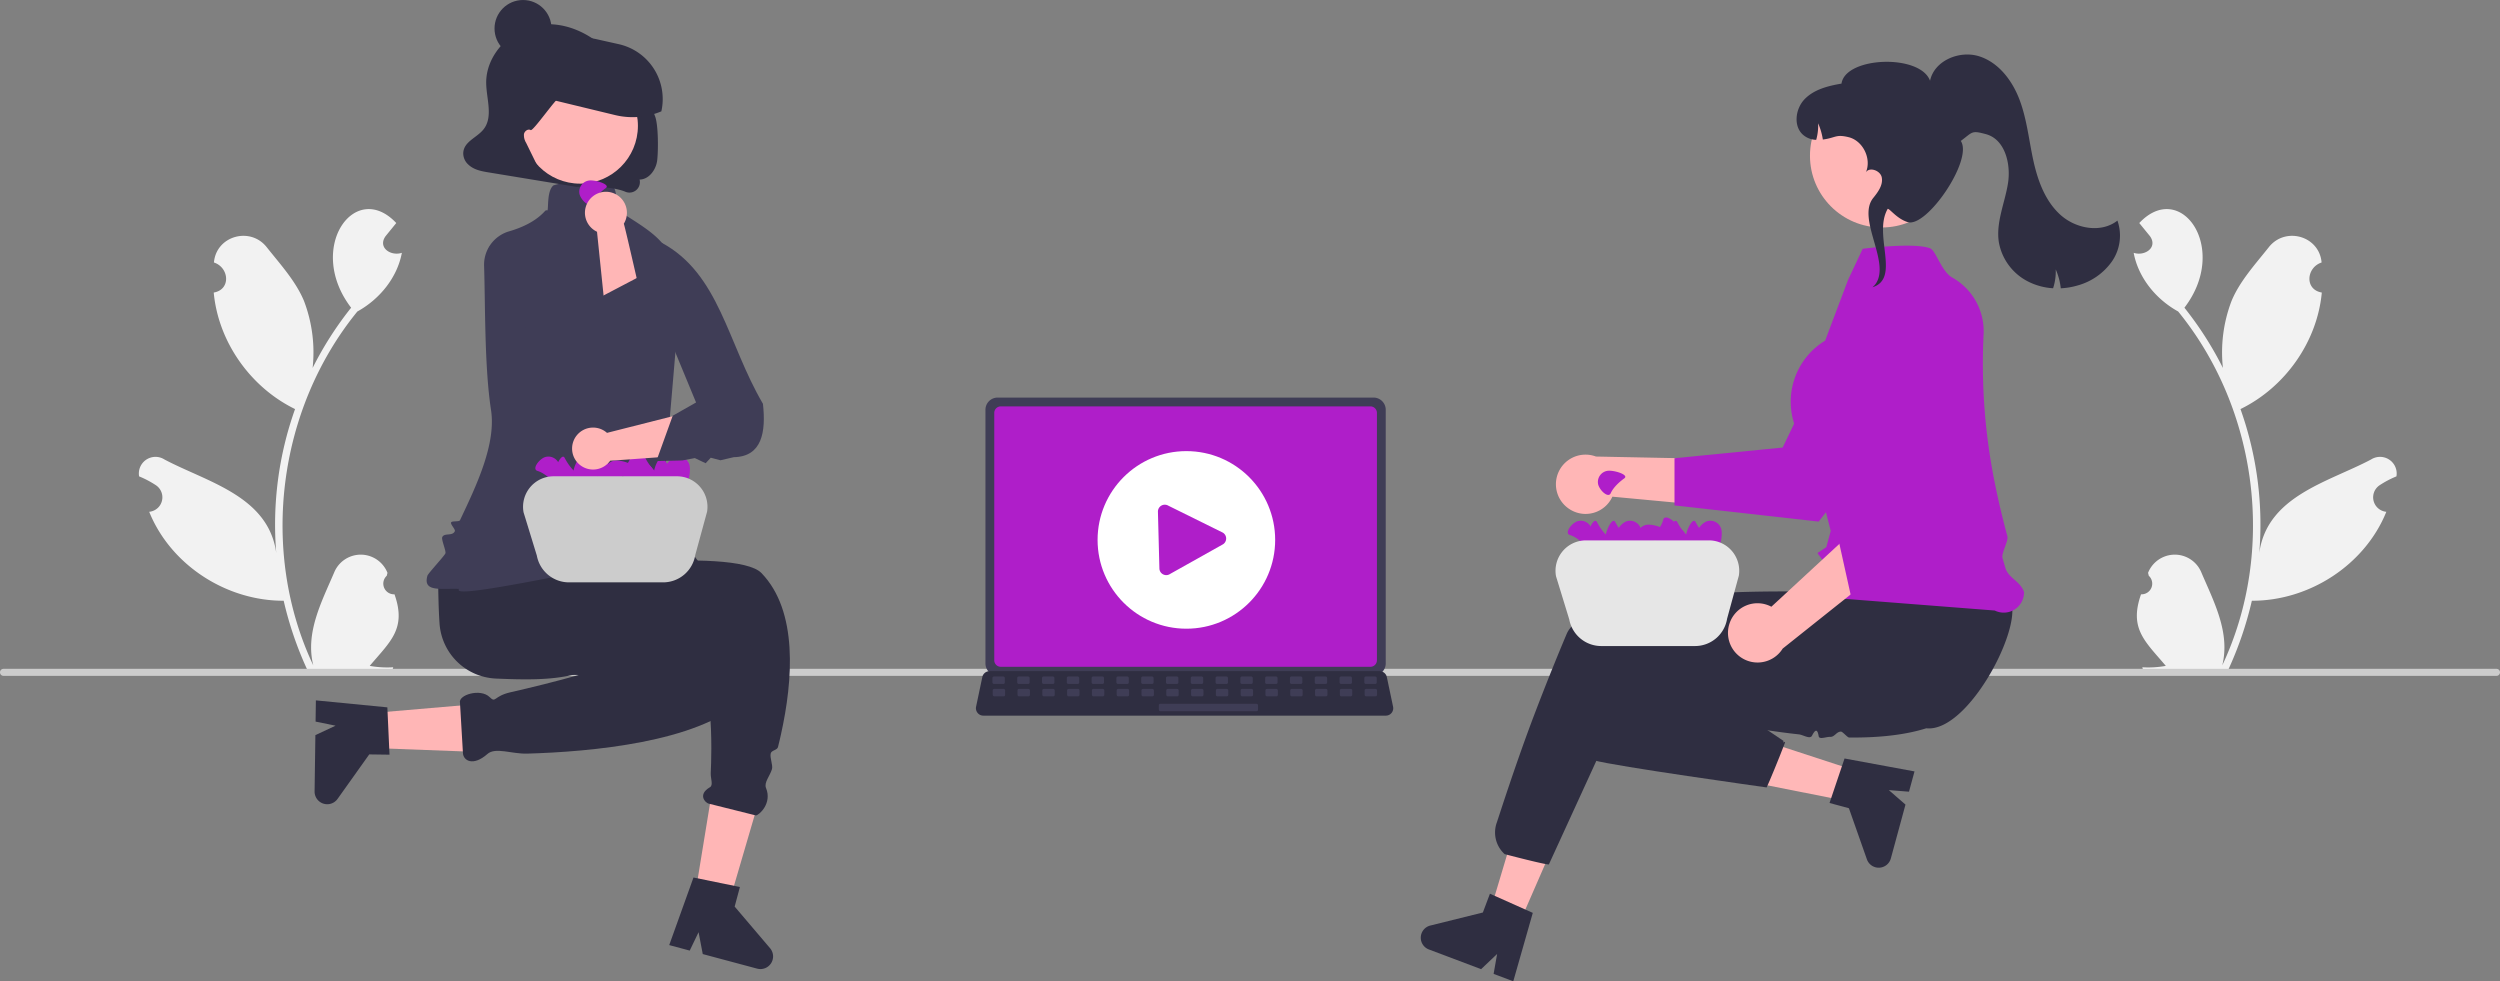 <svg xmlns="http://www.w3.org/2000/svg" data-name="Layer 1" width="844.67" height="331.552" viewBox="0 0 844.67 331.552" xmlns:xlink="http://www.w3.org/1999/xlink"><rect x="0" y="0" width="844.67" height="331.552" fill="#808080" stroke="none"/><path d="M310.953,485.024a3.613,3.613,0,0,1-2.619-6.263c.091-.362.156-.622.248-.984a9.707,9.707,0,0,0-17.997-.17c-4.282,10.023-9.825,20.4-7.068,31.44-18.206-38.585-12.015-86.582,14.891-119.58,7.437-4.097,13.465-11.376,15.034-19.827-3.681,1.247-8.27-1.747-5.502-5.624,1.2-1.482,2.411-2.952,3.61-4.434-13.982-14.89-30.641,8.512-15.251,28.609a115.847,115.847,0,0,0-13.011,20.352,48.709,48.709,0,0,0-2.908-22.624c-2.783-6.715-8.001-12.37-12.595-18.175-5.586-7.073-17.083-3.81-17.835,5.166,5.155,1.694,5.825,9.141-.072,10.16,1.545,16.698,12.453,32.043,27.478,39.366a116.299,116.299,0,0,0-6.355,48.611c-2.652-19.25-23.316-23.921-37.759-31.572a5.626,5.626,0,0,0-8.58,5.699,32.495,32.495,0,0,1,5.696,3.005,4.911,4.911,0,0,1-2.282,8.965c7.28,18.018,26.102,30.117,45.434,30.049a119.563,119.563,0,0,0,8.032,23.447H310.234c.103-.319.195-.648.288-.967a32.598,32.598,0,0,1-7.939-.473c7.026-8.319,12.46-12.563,8.371-24.177Z" transform="translate(-177.665 -284.224)" fill="#f2f2f2"/><path d="M901.054,485.024a3.613,3.613,0,0,0,2.619-6.263c-.091-.362-.156-.622-.248-.984a9.707,9.707,0,0,1,17.997-.17c4.282,10.023,9.825,20.4,7.068,31.44,18.206-38.585,12.015-86.582-14.891-119.58-7.437-4.097-13.465-11.376-15.034-19.827,3.681,1.247,8.27-1.747,5.502-5.624-1.2-1.482-2.411-2.952-3.61-4.434,13.982-14.89,30.641,8.512,15.251,28.609a115.847,115.847,0,0,1,13.011,20.352,48.709,48.709,0,0,1,2.908-22.624c2.783-6.715,8.001-12.37,12.595-18.175,5.586-7.073,17.083-3.81,17.835,5.166-5.155,1.694-5.825,9.141.072,10.16-1.545,16.698-12.453,32.043-27.478,39.366a116.299,116.299,0,0,1,6.355,48.611c2.652-19.25,23.316-23.921,37.759-31.572a5.626,5.626,0,0,1,8.58,5.699A32.495,32.495,0,0,0,981.648,448.18a4.911,4.911,0,0,0,2.282,8.965c-7.28,18.018-26.102,30.117-45.434,30.049a119.562,119.562,0,0,1-8.032,23.447H901.773c-.103-.319-.195-.648-.288-.967a32.598,32.598,0,0,0,7.939-.473c-7.026-8.319-12.46-12.563-8.371-24.177Z" transform="translate(-177.665 -284.224)" fill="#f2f2f2"/><path d="M177.665,511.387a1.186,1.186,0,0,0,1.19,1.19h842.29a1.19,1.19,0,0,0,0-2.38H178.855A1.187,1.187,0,0,0,177.665,511.387Z" transform="translate(-177.665 -284.224)" fill="#ccc"/><path d="M326.17,494.865c-.399-5.847-.401-11.429-.516-15.733-.233-8.766,18.673-8.141,28.839-8.411l36.913-1.75c10.166-.27,18.627,6.642,18.86,15.408s-7.848,16.118-18.014,16.389c-14.932,12.961-26.514,13.592-46.998,12.725A19.981,19.981,0,0,1,326.17,494.865Z" transform="translate(-177.665 -284.224)" fill="#2f2e41"/><polygon points="233.382 311.33 243.958 313.058 255.656 273.087 240.047 270.537 233.382 311.33" fill="#ffb6b6"/><path d="M415.25,512.207c-19.719,4.849-34.279-.612-46.272.096C362.161,500.8,340.4,486.189,352.273,480.039c6.612-3.425,73.828-11.321,82.652-2.208,12.424,12.831,10.689,36.168,6.575,54.659q-.165.74-.334,1.47-.313,1.346-.639,2.652c-.274,1.097-2.166,1.079-2.449,2.126-.398,1.478.811,3.994.409,5.354-.689,2.33-2.772,4.521-2.007,6.377,2.109,5.119-2.246,9.098-3.401,9.269l-16-4c-1.13-.266-3.781-3.074.457-5.539,1.2-.698.187-2.983.265-4.735.048-1.077.091-2.212.124-3.393.044-1.569.072-3.218.075-4.915C418.015,528.782,417.431,519.222,415.25,512.207Z" transform="translate(-177.665 -284.224)" fill="#2f2e41"/><path d="M411.973,580.704l15.683,3.212L425.885,590.529l11.962,14.065a4.277,4.277,0,0,1-4.364,6.902l-18.377-4.921-1.416-7.39-2.988,6.211-6.929-1.855Z" transform="translate(-177.665 -284.224)" fill="#2f2e41"/><polygon points="116.249 241.73 117.164 252.407 158.783 253.959 157.432 238.2 116.249 241.73" fill="#ffb6b6"/><path d="M395.163,504.712c-18.189-6.661-24.99-22.897-30.837-39.935,9.483-9.427,22.538-23.561,31.409-13.556,4.94,5.572,44.25,53.361,37.577,64.148-10.268,16.597-43.775,21.699-69.035,23.12q-2.317.13-4.534.221-2.036.084-3.97.14c-5.218.151-10.716-2.268-13.418.116-4.868,4.297-8.114,2.225-8.274-.228l-1-17c-.729-2.735,6.938-5.027,10-2,2.2,2.175,1.261-.297,7.036-1.613C364.076,514.944,383.387,510.004,395.163,504.712Z" transform="translate(-177.665 -284.224)" fill="#2f2e41"/><path d="M308.539,523.215l.727,15.992-6.846-.097-10.707,15.042a4.277,4.277,0,0,1-7.76-2.54l.27-19.022,6.818-3.183-6.753-1.376.102-7.172Z" transform="translate(-177.665 -284.224)" fill="#2f2e41"/><path d="M332.691,483.711a.501.501,0,0,1,.016-.519c-6.142-.228-12.239,1.179-10.628-4.453.23-.805,5.758-6.688,6.08-7.57.28-.766-1.418-4.612-1.08-5.43.661-1.603,3.432-.25,4.254-2.025.289-.625-1.556-2.333-1.254-2.975.284-.604,2.716-.142,3.009-.761,5.502-11.625,12.251-25.651,10.476-37.236-2.249-14.682-1.907-35.517-2.342-48.693a11.758,11.758,0,0,1,8.506-11.68c4.013-1.167,8.824-3.223,12.017-6.782.835-.931.936.739,1.043-1.532.13-2.765.265-5.625,1.741-7.102l.064-.064.086-.029c6.216-2.07,16.711-.731,19.831-.01l.135.032.084.111c1.29,1.702,1.219,4.426,1.15,7.059-.062,2.37-.12.793.93,1.468q1.219.784,2.343,1.499c9.238,5.892,13.875,8.851,17.272,18.476a19.191,19.191,0,0,1,1.18,8.788c-1.212,9.632-6.359,80.231-8.42,82.693-.535.639.855,1.749,1.431,2.577.826,1.189-1.798,2.216-2.209,3.002-.28.535-1.003.785-2.277.785C391.329,473.338,334.088,486.321,332.691,483.711Zm.658-.099Z" transform="translate(-177.665 -284.224)" fill="#3f3d56"/><path d="M372.75,444.19c1.788,1.123-1.712,3.823-3.823,3.823a3.823,3.823,0,0,1-3.823-3.823c0-2.111,2.369-7.128,3.345-5.256C368.716,439.445,370.417,442.725,372.75,444.19Z" transform="translate(-177.665 -284.224)" fill="#af1ec9"/><path d="M378.962,444.19c1.788,1.123-1.712,3.823-3.823,3.823a3.823,3.823,0,0,1-3.823-3.823c0-2.111,2.369-7.128,3.345-5.256C374.928,439.445,376.629,442.725,378.962,444.19Z" transform="translate(-177.665 -284.224)" fill="#af1ec9"/><path d="M375.993,443.332c-2.023-.606.631-4.141,2.666-4.703a3.823,3.823,0,0,1,4.703,2.666c.562,2.035-.384,7.502-1.824,5.958C381.146,446.831,378.632,444.122,375.993,443.332Z" transform="translate(-177.665 -284.224)" fill="#af1ec9"/><path d="M399.988,444.19c1.788,1.123-1.712,3.823-3.823,3.823a3.823,3.823,0,0,1-3.823-3.823c0-2.111,2.369-7.128,3.345-5.256C395.954,439.445,397.654,442.725,399.988,444.19Z" transform="translate(-177.665 -284.224)" fill="#af1ec9"/><path d="M406.2,444.19c1.788,1.123-1.712,3.823-3.823,3.823a3.823,3.823,0,0,1-3.823-3.823c0-2.111,2.369-7.128,3.345-5.256C402.166,439.445,403.866,442.725,406.2,444.19Z" transform="translate(-177.665 -284.224)" fill="#af1ec9"/><path d="M403.231,443.332c-2.023-.606.631-4.141,2.666-4.703a3.823,3.823,0,0,1,4.703,2.666c.562,2.035-.384,7.502-1.824,5.958C408.383,446.831,405.87,444.122,403.231,443.332Z" transform="translate(-177.665 -284.224)" fill="#af1ec9"/><path d="M359.268,443.332c-2.023-.606.631-4.141,2.666-4.703a3.823,3.823,0,0,1,4.703,2.666c.562,2.035-.384,7.502-1.824,5.958C364.421,446.831,361.907,444.122,359.268,443.332Z" transform="translate(-177.665 -284.224)" fill="#af1ec9"/><path d="M386.454,447.418c-.855,1.93-4.029-1.147-4.331-3.236a3.823,3.823,0,0,1,3.236-4.331c2.09-.302,7.394,1.324,5.681,2.558C390.572,442.746,387.569,444.899,386.454,447.418Z" transform="translate(-177.665 -284.224)" fill="#af1ec9"/><path d="M393.783,441.016c.509-2.049,4.166.434,4.824,2.441a3.823,3.823,0,0,1-2.44,4.824c-2.006.658-7.512-.028-6.037-1.54C390.532,446.328,393.118,443.69,393.783,441.016Z" transform="translate(-177.665 -284.224)" fill="#af1ec9"/><path d="M390.916,438.149c.509-2.049,4.166.434,4.824,2.441a3.823,3.823,0,0,1-2.441,4.824c-2.006.658-7.512-.028-6.037-1.54C387.665,443.461,390.251,440.822,390.916,438.149Z" transform="translate(-177.665 -284.224)" fill="#af1ec9"/><path d="M354.557,457.314l4.491,14.642A11.045,11.045,0,0,0,369.906,480.985h31.774a11.005,11.005,0,0,0,10.896-9.246l.011-.048,3.978-14.577a10.313,10.313,0,0,0-10.18-11.968H364.702a10.313,10.313,0,0,0-10.145,12.168Z" transform="translate(-177.665 -284.224)" fill="#ccc"/><path d="M382.751,430.475l27.549-6.986,4.282,14.175s-29.639,2.195-30.747,2.205a7.089,7.089,0,1,1-1.085-9.394Z" transform="translate(-177.665 -284.224)" fill="#ffb6b6"/><path d="M401.136,366.195c19.643,10.497,22.251,33.896,34.303,54.461,1.054,9.509-.297,17.866-9.863,18.035l-4.497,1.047-3.272-.868-1.728,1.868-3.661-1.744-4.228.809-8.765.202,5.53-15.318,7.886-4.48-9.321-22.548Z" transform="translate(-177.665 -284.224)" fill="#3f3d56"/><path d="M341.105,327.84c3.205-4.168.935-10.132.832-15.415-.193-9.858,8.515-18.535,17.971-19.818,9.456-1.283,18.884,3.671,25.115,11.017,6.108,7.202,10.691,10.977,13.998,19.961,1.109,3.013,1.077,11.588.692,14.812-.385,3.225-2.825,6.472-5.953,6.497a3.532,3.532,0,0,1-4.675,4.171c-5.445-2.374-16.576-1.693-16.576-1.693q-14.807-2.437-29.614-4.874c-2.529-.416-5.15-.867-7.085-2.749a5.108,5.108,0,0,1-1.622-3.95C334.446,331.979,338.896,330.714,341.105,327.84Z" transform="translate(-177.665 -284.224)" fill="#2f2e41"/><circle cx="195.994" cy="42.514" r="19.537" fill="#ffb6b6"/><path d="M385.456,323.097l-25.56-6.189a4.343,4.343,0,0,1-3.249-5.114,18.852,18.852,0,0,1,22.509-14.341l7.569,1.695A19.003,19.003,0,0,1,401.116,321.844l0,0-.159.066a25.001,25.001,0,0,1-15.067,1.288C385.746,323.165,385.6,323.132,385.456,323.097Z" transform="translate(-177.665 -284.224)" fill="#2f2e41"/><path d="M360.18,342.195l-4.756-9.713a4.884,4.884,0,0,1-.73-2.952c.191-1.014,1.381-1.88,2.267-1.35.822.491,8.808-11.179,9.742-10.967.968.22,1.574-1.001,1.803-1.967.869-3.661-2.998-.387-3.193-4.144s-4.721-1.578-7.682-3.9-7.625-2.613-10.356-.025c-2.025,1.919-2.626,4.866-3.032,7.626a127.262,127.262,0,0,0-1.355,19.345c.01,1.59.151,3.396,1.391,4.391a5.518,5.518,0,0,0,2.335.902l10.174,2.226" transform="translate(-177.665 -284.224)" fill="#2f2e41"/><circle cx="176.711" cy="9.63" r="9.628" fill="#2f2e41"/><path d="M510.617,422.667v85.704a4.122,4.122,0,0,0,4.119,4.119H641.74a4.122,4.122,0,0,0,4.119-4.119v-85.704a4.124,4.124,0,0,0-4.119-4.115H514.736A4.124,4.124,0,0,0,510.617,422.667Z" transform="translate(-177.665 -284.224)" fill="#3f3d56"/><path d="M513.596,423.733v83.58a2.205,2.205,0,0,0,2.201,2.201H640.683a2.205,2.205,0,0,0,2.201-2.201V423.733a2.206,2.206,0,0,0-2.201-2.206H515.797A2.206,2.206,0,0,0,513.596,423.733Z" transform="translate(-177.665 -284.224)" fill="#af1ec9"/><path d="M507.96,525.085a2.47,2.47,0,0,0,1.943.93H645.896a2.502,2.502,0,0,0,2.446-3.016l-2.111-10.027a2.507,2.507,0,0,0-1.558-1.818,2.425,2.425,0,0,0-.888-.168H512.006a2.425,2.425,0,0,0-.888.168,2.507,2.507,0,0,0-1.558,1.818l-2.111,10.027A2.5,2.5,0,0,0,507.96,525.085Z" transform="translate(-177.665 -284.224)" fill="#2f2e41"/><rect x="638.63" y="512.793" width="4.188" height="2.513" rx="0.488" transform="translate(1103.784 743.874) rotate(-180)" fill="#3f3d56"/><rect x="630.253" y="512.793" width="4.188" height="2.513" rx="0.488" transform="translate(1087.03 743.874) rotate(-180)" fill="#3f3d56"/><rect x="621.876" y="512.793" width="4.188" height="2.513" rx="0.488" transform="translate(1070.276 743.874) rotate(-180)" fill="#3f3d56"/><rect x="613.499" y="512.793" width="4.188" height="2.513" rx="0.488" transform="translate(1053.522 743.874) rotate(-180)" fill="#3f3d56"/><rect x="605.123" y="512.793" width="4.188" height="2.513" rx="0.488" transform="translate(1036.769 743.874) rotate(-180)" fill="#3f3d56"/><rect x="596.746" y="512.793" width="4.188" height="2.513" rx="0.488" transform="translate(1020.015 743.874) rotate(-180)" fill="#3f3d56"/><rect x="588.369" y="512.793" width="4.188" height="2.513" rx="0.488" transform="translate(1003.261 743.874) rotate(-180)" fill="#3f3d56"/><rect x="579.992" y="512.793" width="4.188" height="2.513" rx="0.488" transform="translate(986.507 743.874) rotate(-180)" fill="#3f3d56"/><rect x="571.615" y="512.793" width="4.188" height="2.513" rx="0.488" transform="translate(969.753 743.874) rotate(-180)" fill="#3f3d56"/><rect x="563.238" y="512.793" width="4.188" height="2.513" rx="0.488" transform="translate(952.999 743.874) rotate(-180)" fill="#3f3d56"/><rect x="554.861" y="512.793" width="4.188" height="2.513" rx="0.488" transform="translate(936.245 743.874) rotate(-180)" fill="#3f3d56"/><rect x="546.484" y="512.793" width="4.188" height="2.513" rx="0.488" transform="translate(919.491 743.874) rotate(-180)" fill="#3f3d56"/><rect x="538.107" y="512.793" width="4.188" height="2.513" rx="0.488" transform="translate(902.737 743.874) rotate(-180)" fill="#3f3d56"/><rect x="529.73" y="512.793" width="4.188" height="2.513" rx="0.488" transform="translate(885.983 743.874) rotate(-180)" fill="#3f3d56"/><rect x="521.353" y="512.793" width="4.188" height="2.513" rx="0.488" transform="translate(869.229 743.874) rotate(-180)" fill="#3f3d56"/><rect x="512.976" y="512.793" width="4.188" height="2.513" rx="0.488" transform="translate(852.475 743.874) rotate(-180)" fill="#3f3d56"/><rect x="638.729" y="516.981" width="4.188" height="2.513" rx="0.488" transform="translate(1103.982 752.251) rotate(-180)" fill="#3f3d56"/><rect x="630.352" y="516.981" width="4.188" height="2.513" rx="0.488" transform="translate(1087.228 752.251) rotate(-180)" fill="#3f3d56"/><rect x="621.975" y="516.981" width="4.188" height="2.513" rx="0.488" transform="translate(1070.474 752.251) rotate(-180)" fill="#3f3d56"/><rect x="613.598" y="516.981" width="4.188" height="2.513" rx="0.488" transform="translate(1053.72 752.251) rotate(-180)" fill="#3f3d56"/><rect x="605.221" y="516.981" width="4.188" height="2.513" rx="0.488" transform="translate(1036.966 752.251) rotate(-180)" fill="#3f3d56"/><rect x="596.845" y="516.981" width="4.188" height="2.513" rx="0.488" transform="translate(1020.213 752.251) rotate(-180)" fill="#3f3d56"/><rect x="588.468" y="516.981" width="4.188" height="2.513" rx="0.488" transform="translate(1003.459 752.251) rotate(-180)" fill="#3f3d56"/><rect x="580.091" y="516.981" width="4.188" height="2.513" rx="0.488" transform="translate(986.705 752.251) rotate(-180)" fill="#3f3d56"/><rect x="571.714" y="516.981" width="4.188" height="2.513" rx="0.488" transform="translate(969.951 752.251) rotate(-180)" fill="#3f3d56"/><rect x="563.337" y="516.981" width="4.188" height="2.513" rx="0.488" transform="translate(953.197 752.251) rotate(-180)" fill="#3f3d56"/><rect x="554.96" y="516.981" width="4.188" height="2.513" rx="0.488" transform="translate(936.443 752.251) rotate(-180)" fill="#3f3d56"/><rect x="546.583" y="516.981" width="4.188" height="2.513" rx="0.488" transform="translate(919.689 752.251) rotate(-180)" fill="#3f3d56"/><rect x="538.206" y="516.981" width="4.188" height="2.513" rx="0.488" transform="translate(902.935 752.251) rotate(-180)" fill="#3f3d56"/><rect x="529.829" y="516.981" width="4.188" height="2.513" rx="0.488" transform="translate(886.181 752.251) rotate(-180)" fill="#3f3d56"/><rect x="521.452" y="516.981" width="4.188" height="2.513" rx="0.488" transform="translate(869.427 752.251) rotate(-180)" fill="#3f3d56"/><rect x="513.075" y="516.981" width="4.188" height="2.513" rx="0.488" transform="translate(852.673 752.251) rotate(-180)" fill="#3f3d56"/><rect x="569.2" y="522.007" width="33.508" height="2.513" rx="0.488" transform="translate(994.244 762.304) rotate(-180)" fill="#3f3d56"/><circle cx="400.838" cy="182.418" r="30" fill="#fff"/><path d="M571.768,478.541a2.319,2.319,0,0,1-1.126-.262,2.289,2.289,0,0,1-1.254-2.001L568.893,457.126a2.319,2.319,0,0,1,3.511-2.049l18.414,9.107a2.319,2.319,0,0,1,.101,3.914L572.999,478.142A2.308,2.308,0,0,1,571.768,478.541Z" transform="translate(-177.665 -284.224)" fill="#af1ec9"/><polygon points="512.525 313.828 502.965 309.565 514.88 269.765 528.989 276.057 512.525 313.828" fill="#ffb8b8"/><path d="M693.033,591.529,682.69,586.906l-1.622-.727-2.391,6.35-17.756,4.407a4.239,4.239,0,0,0-.478,8.082l17.641,6.655,5.407-5.133-1.181,6.727,6.644,2.508,6.593-23.121Z" transform="translate(-177.665 -284.224)" fill="#2f2e41"/><path d="M707.736,456.103a9.948,9.948,0,0,0,14.702-4.067l35.198,3.292-8.641-16.211-32.1-.641a10.002,10.002,0,0,0-9.159,17.627Z" transform="translate(-177.665 -284.224)" fill="#ffb6b6"/><path d="M743.426,454.994l48.707,5.461.168-.215c.321-.411,32.192-41.207,37.547-50.918a29.362,29.362,0,0,0,3.4-19.231l-.037-.162-.127-.107a14.9,14.9,0,0,0-18.632-.409,105.543,105.543,0,0,0-30.458,37.635L779.967,435.435l-36.541,3.604Z" transform="translate(-177.665 -284.224)" fill="#af1ec9"/><path d="M852.639,480.373l1.407,3.175c.439,2.922,2.144.015,1.994,2.493,7.247,5.969-12.617,45.87-27.543,44.246-6.92,2.174-15.077,3.061-23.603,3.121q-1.242.011-2.494-.003c-.532-.006-2.166-1.98-2.7-1.992-1.604-.036-2.115,1.867-3.73,1.781-1.277-.067-3.629,1.021-3.834-.243-.443-2.724-1.268-2.107-2.242-.179-.676,1.337-2.981-.273-4.461-.432-8.548-.919-16.82-2.319-23.971-3.757-2.662-.528-5.165-1.067-7.469-1.591-4.363-.982-8.012-1.9-10.655-2.598-2.977-.778-4.672-1.281-4.672-1.281l-21.234,17.275-16.453,35.898c-1.266.115-14.958-3.49-14.958-3.49a9.878,9.878,0,0,1-2.594-10.774c.838-2.508,6.771-21.05,12.978-37.24,1.84-4.806,3.744-9.683,5.704-14.534,1.605-3.984,3.241-7.953,4.896-11.866,2.877-6.786,16.778-10.445,33.146-12.365.833-.095,1.67-.189,2.513-.279,8.341-.878,17.191-1.331,25.468-1.541,4.143-.105,8.142-.145,11.861-.15q1.802,0,3.505.01h.005c3.066.015,5.888.06,8.371.11.484.01.952.025,1.411.035h.005c.309.005.613.015.912.02,5.43.14,8.76.309,8.76.309l-.273-9.459,1.829-2.716.249-1.944v-.005l.03-.244.204-.005,3.59-.07,30.175-.588,12.852-.545Z" transform="translate(-177.665 -284.224)" fill="#2f2e41"/><polygon points="629.09 261.091 625.757 271.013 585.004 262.939 589.924 248.295 629.09 261.091" fill="#ffb8b8"/><path d="M799.992,543.105l-3.618,10.736-.569,1.684,6.548,1.776,6.076,17.256a4.239,4.239,0,0,0,8.091-.293l4.947-18.194-5.624-4.894,6.809.535,1.865-6.853-23.643-4.363Z" transform="translate(-177.665 -284.224)" fill="#2f2e41"/><path d="M780.268,534.561c-.462,1.303.902-.489.409.802-1.899,5.006-5.431,13.536-6.124,14.914-.27-.053-51.517-7.183-58.428-9.193l10.655-27.017,1.196-3.029,17.651,6.293,6.046,5.17,13.201,1.692Z" transform="translate(-177.665 -284.224)" fill="#2f2e41"/><circle cx="635.776" cy="52.618" r="24.244" fill="#ffb6b6"/><path d="M721.515,465.845c1.781,1.118-1.705,3.808-3.808,3.808a3.808,3.808,0,0,1-3.808-3.808c0-2.103,2.36-7.101,3.332-5.236C717.496,461.118,719.19,464.386,721.515,465.845Z" transform="translate(-177.665 -284.224)" fill="#af1ec9"/><path d="M727.703,465.845c1.781,1.118-1.705,3.808-3.808,3.808a3.808,3.808,0,0,1-3.808-3.808c0-2.103,2.36-7.101,3.332-5.236C723.684,461.118,725.379,464.386,727.703,465.845Z" transform="translate(-177.665 -284.224)" fill="#af1ec9"/><path d="M724.745,464.991c-2.015-.603.629-4.125,2.656-4.685a3.808,3.808,0,0,1,4.685,2.656c.56,2.027-.383,7.473-1.817,5.935C729.878,468.476,727.375,465.778,724.745,464.991Z" transform="translate(-177.665 -284.224)" fill="#af1ec9"/><path d="M748.649,465.845c1.781,1.118-1.705,3.808-3.808,3.808a3.808,3.808,0,0,1-3.808-3.808c0-2.103,2.36-7.101,3.332-5.236C744.63,461.118,746.324,464.386,748.649,465.845Z" transform="translate(-177.665 -284.224)" fill="#af1ec9"/><path d="M754.837,465.845c1.781,1.118-1.705,3.808-3.808,3.808a3.808,3.808,0,0,1-3.808-3.808c0-2.103,2.36-7.101,3.332-5.236C750.819,461.118,752.513,464.386,754.837,465.845Z" transform="translate(-177.665 -284.224)" fill="#af1ec9"/><path d="M751.88,464.991c-2.015-.603.629-4.125,2.656-4.685a3.808,3.808,0,0,1,4.685,2.656c.56,2.027-.383,7.473-1.817,5.935C757.013,468.476,754.509,465.778,751.88,464.991Z" transform="translate(-177.665 -284.224)" fill="#af1ec9"/><path d="M708.084,464.991c-2.015-.603.629-4.125,2.656-4.685a3.808,3.808,0,0,1,4.685,2.656c.56,2.027-.383,7.473-1.817,5.935C713.217,468.476,710.713,465.778,708.084,464.991Z" transform="translate(-177.665 -284.224)" fill="#af1ec9"/><path d="M735.166,469.061c-.852,1.923-4.013-1.142-4.314-3.224a3.808,3.808,0,0,1,3.224-4.314c2.082-.301,7.366,1.319,5.66,2.548C739.269,464.406,736.277,466.551,735.166,469.061Z" transform="translate(-177.665 -284.224)" fill="#af1ec9"/><path d="M742.468,462.683c.507-2.041,4.15.433,4.806,2.431a3.808,3.808,0,0,1-2.431,4.806c-1.998.656-7.483-.028-6.014-1.534C739.229,467.975,741.806,465.347,742.468,462.683Z" transform="translate(-177.665 -284.224)" fill="#af1ec9"/><path d="M739.611,459.827c.507-2.041,4.15.433,4.806,2.431a3.808,3.808,0,0,1-2.431,4.806c-1.998.656-7.483-.028-6.014-1.534C736.373,465.119,738.949,462.49,739.611,459.827Z" transform="translate(-177.665 -284.224)" fill="#af1ec9"/><path d="M721.895,450.834c-.852,1.923-4.013-1.142-4.314-3.224a3.808,3.808,0,0,1,3.224-4.314c2.082-.301,7.366,1.319,5.66,2.548C725.998,446.179,723.007,448.324,721.895,450.834Z" transform="translate(-177.665 -284.224)" fill="#af1ec9"/><path d="M703.391,478.919l4.474,14.587a11.003,11.003,0,0,0,10.817,8.995h31.653a10.964,10.964,0,0,0,10.855-9.211l.01-.048,3.963-14.522a10.274,10.274,0,0,0-10.141-11.922H713.497a10.274,10.274,0,0,0-10.106,12.122Z" transform="translate(-177.665 -284.224)" fill="#e6e6e6"/><path d="M807.012,368.277s17.486-2.262,22.814-.131c1.896.758,3.791,7.721,7.346,9.795q.097.056.193.111a20.789,20.789,0,0,1,10.502,18.903,203.044,203.044,0,0,0,3.92,51.153q.378,1.869.796,3.786.492,2.252,1.042,4.575,1.027,4.333,2.268,8.939c.431,1.599-2.109,5.718-1.637,7.372q.476,1.666.98,3.372c1.01,3.414,5.098,4.456,6.289,8.125a6.855,6.855,0,0,1-9.9,6.223l-61.793-4.818,5.88-9.115-3.989-5.484,2.992-1.994,1.496-5.484-4.729-18.474-6.775-15.529a24.134,24.134,0,0,1,9.609-30.287l0,0,7.76-20.556Z" transform="translate(-177.665 -284.224)" fill="#af1ec9"/><path d="M762.004,494.915a9.948,9.948,0,0,1,14.149-5.699l25.962-23.993,2.981,18.127-25.111,20.005a10.002,10.002,0,0,1-17.982-8.44Z" transform="translate(-177.665 -284.224)" fill="#ffb6b6"/><path d="M803.15,486.115l37.932-27.995.127.002c-.043-.519-4.387-52.106-7.058-62.869a29.362,29.362,0,0,0-10.575-16.419l-.137-.094-.166.008a14.9,14.9,0,0,0-13.946,12.362,105.543,105.543,0,0,0,3.232,48.308l2.744,8.89-17.099,15.473Z" transform="translate(-177.665 -284.224)" fill="#af1ec9"/><path d="M891.248,372.517a21.025,21.025,0,0,1-11.557,8.137,24.175,24.175,0,0,1-5.754.977,21.754,21.754,0,0,0-1.71-6.392,17.96,17.96,0,0,1-.887,6.377,21.374,21.374,0,0,1-8.411-2.254,18.535,18.535,0,0,1-9.917-13.302c-1.027-6.631,1.979-13.143,3.066-19.764,1.092-6.621-.957-15.008-7.439-16.748-4.936-1.326-4.383-.753-8.486,2.294,4.268,6.311-11.497,29.439-17.949,27.422-3.648-1.14-5.983-4.487-6.736-4.487-5.071,8.735,4.477,23.454-5.145,26.51l.793-.793c5.809-7.145-6.332-22.267-.524-29.412,1.62-1.999,3.346-4.368,2.867-6.895-.454-2.403-4.268-3.675-5.385-1.7,2.009-4.602-.957-10.745-5.868-11.926-4.363-1.052-4.283.244-8.661.808a21.725,21.725,0,0,0-1.591-5.489,17.812,17.812,0,0,1-.653,5.594,7.024,7.024,0,0,1-4.248-1.536c-3.57-2.877-2.847-8.92.339-12.215,3.191-3.296,7.933-4.482,12.455-5.25,1.315-9.155,26.572-10.109,29.92-.962,1.426-6.831,9.977-10.376,16.623-8.257s11.258,8.326,13.686,14.868c2.428,6.537,3.106,13.572,4.602,20.382s4.024,13.746,9.229,18.388c5.205,4.637,13.686,6.173,19.171,1.865A15.353,15.353,0,0,1,891.248,372.517Z" transform="translate(-177.665 -284.224)" fill="#2f2e41"/><path d="M377.75,352.786c-.855,1.93-4.029-1.147-4.331-3.236a3.823,3.823,0,0,1,3.236-4.331c2.09-.302,7.394,1.324,5.681,2.558C381.869,348.114,378.866,350.267,377.75,352.786Z" transform="translate(-177.665 -284.224)" fill="#af1ec9"/><path d="M379.375,362.525l3.03,29.41,14.211,3.117s-7.755-34.218-8.183-35.24a7.089,7.089,0,1,0-9.059,2.713Z" transform="translate(-177.665 -284.224)" fill="#ffb6b6"/><path d="M343.708,367.14c-6.219,1.836,16.576,47.594,48.39,54.521a16.248,16.248,0,0,0,10.305-21.695l-9.372-21.92L379.604,385.092l.788,10.472-10.536-11.749-21.702-9.882Z" transform="translate(-177.665 -284.224)" fill="#3f3d56"/></svg>